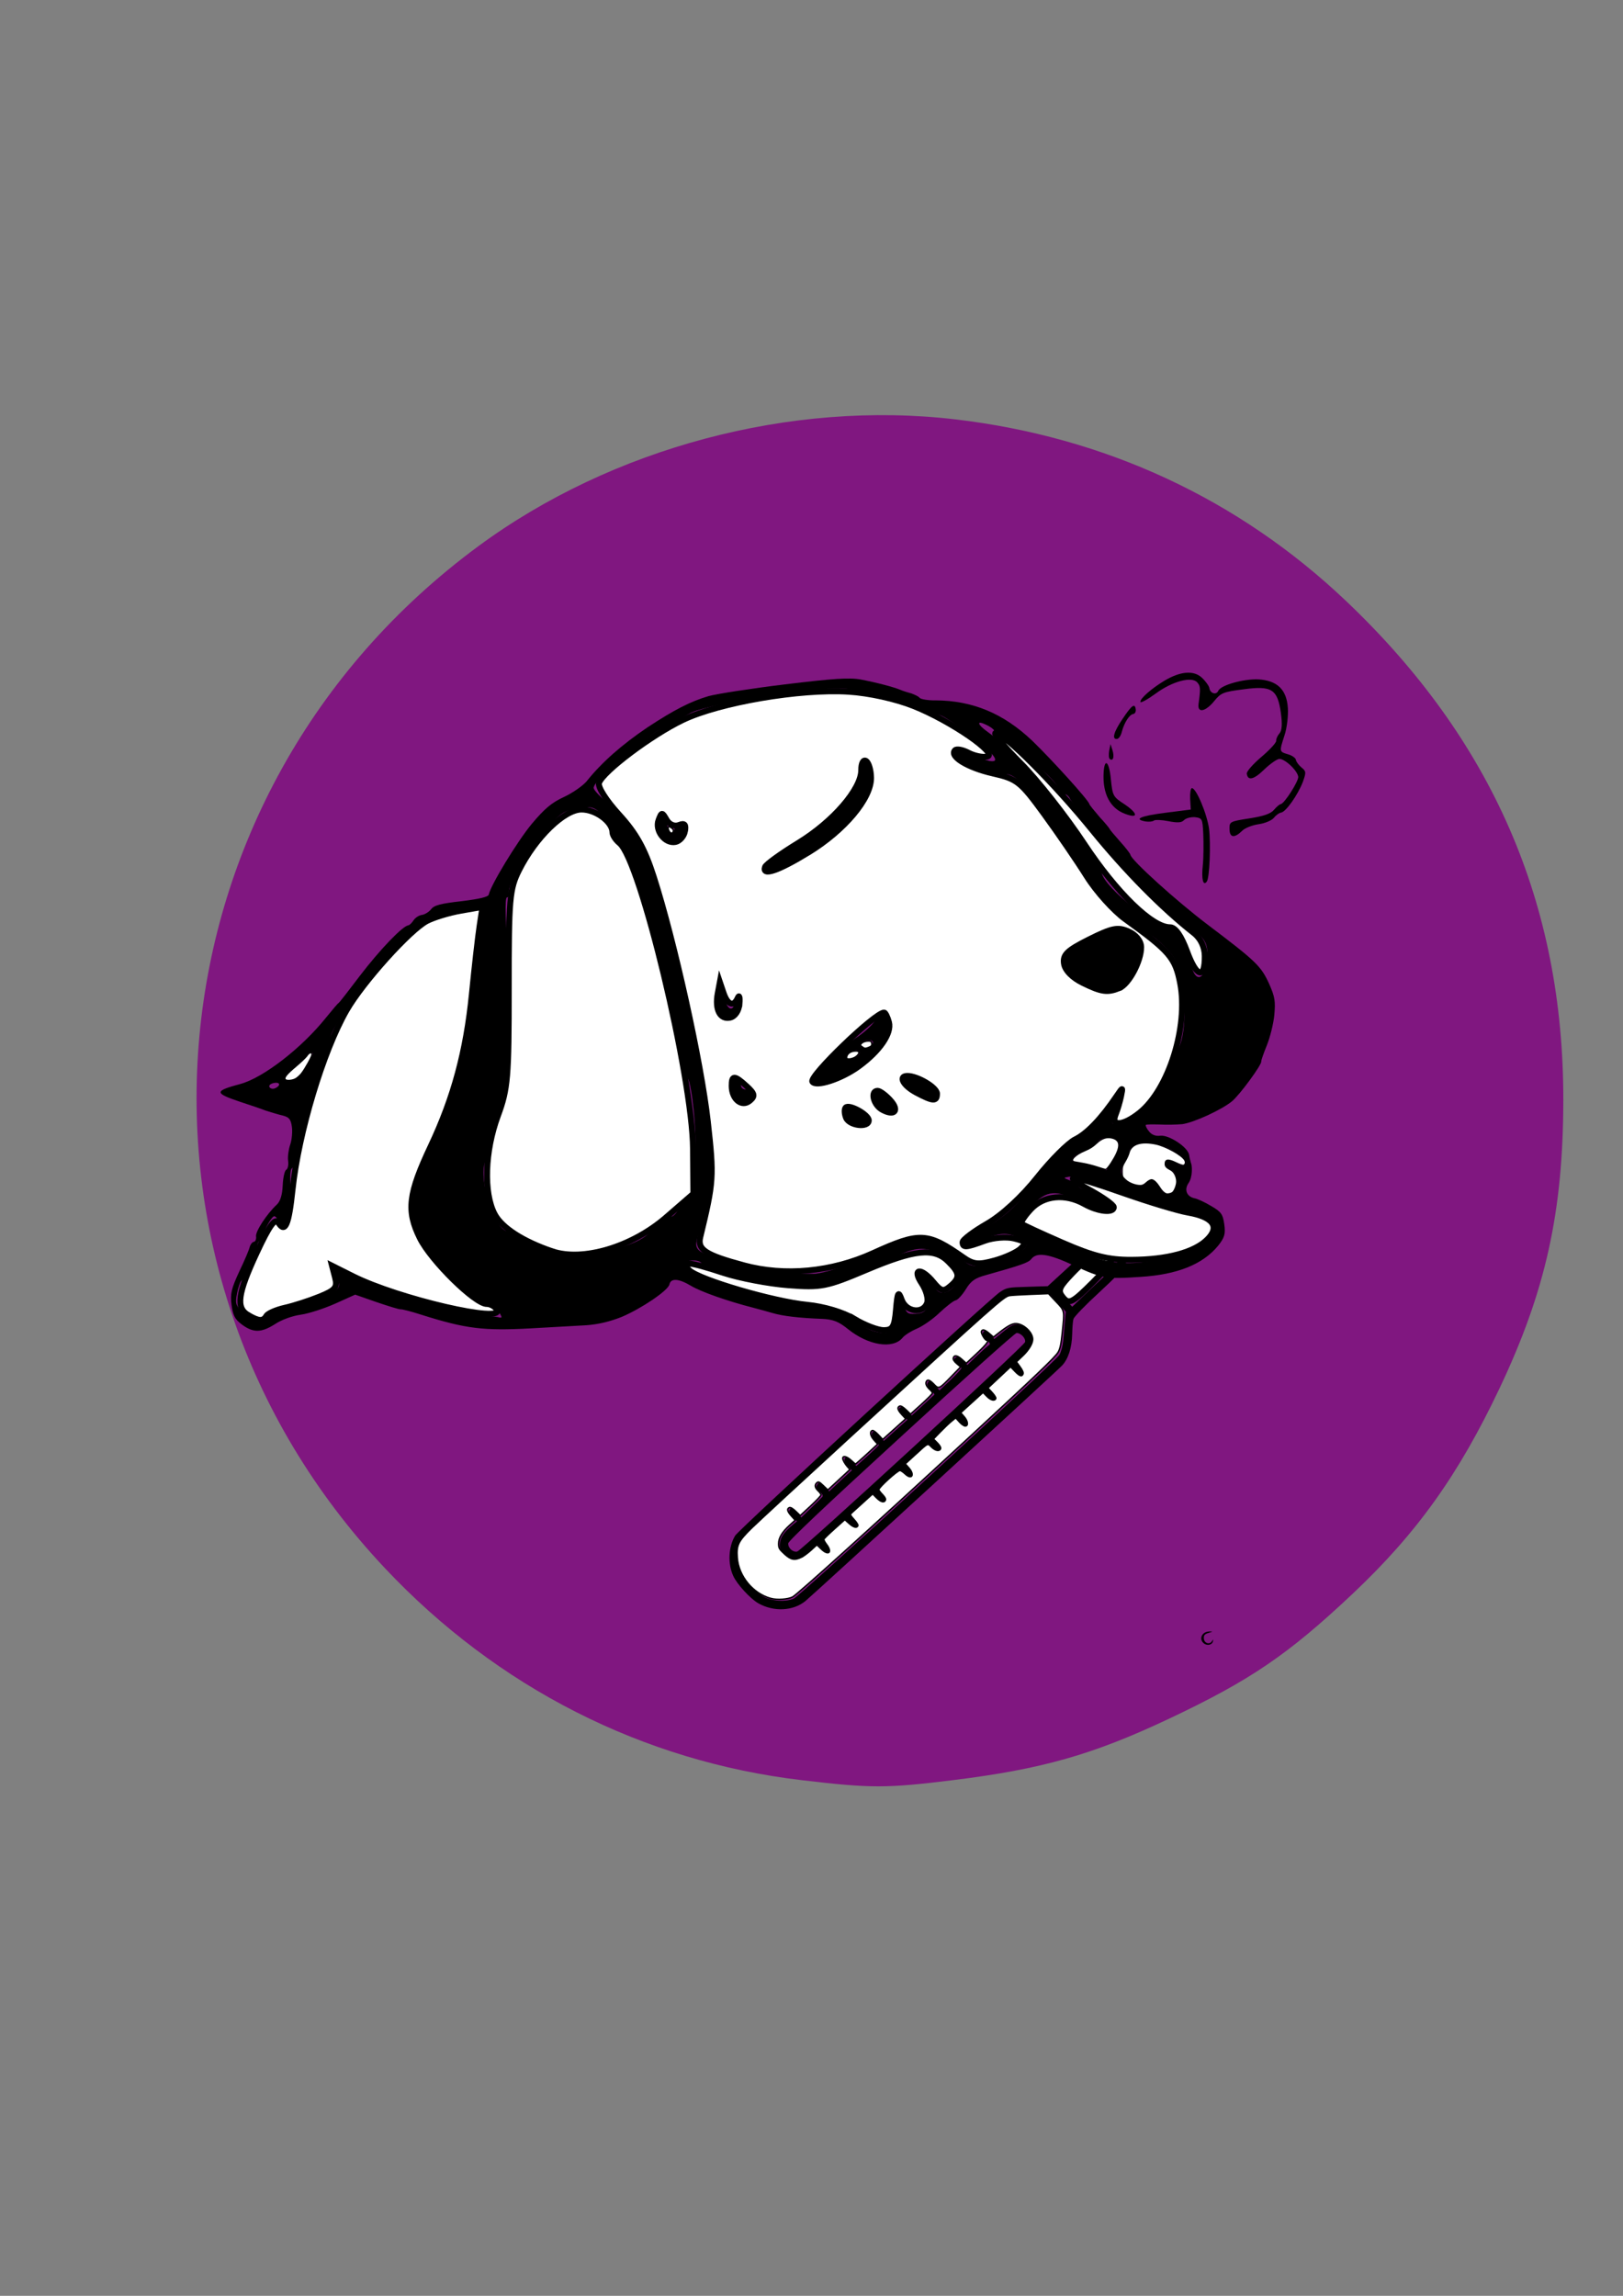 <?xml version="1.0" encoding="UTF-8" standalone="no"?>
<!-- Created with Inkscape (http://www.inkscape.org/) -->

<svg
   xmlns:dc="http://purl.org/dc/elements/1.1/"
   xmlns:cc="http://creativecommons.org/ns#"
   xmlns:rdf="http://www.w3.org/1999/02/22-rdf-syntax-ns#"
   xmlns:svg="http://www.w3.org/2000/svg"
   xmlns="http://www.w3.org/2000/svg"
   xmlns:sodipodi="http://sodipodi.sourceforge.net/DTD/sodipodi-0.dtd"
   xmlns:inkscape="http://www.inkscape.org/namespaces/inkscape"
   width="210mm"
   height="297mm"
   viewBox="0 0 210 297"
   version="1.1"
   id="svg5632"
   sodipodi:docname="icone médecine violet.svg"
   inkscape:version="0.92.5 (2060ec1f9f, 2020-04-08)">
  <rect x="0" y="0" width="210" height="297" fill="#808080" stroke="none"/>
  <defs
     id="defs5626" />
  <sodipodi:namedview
     id="base"
     pagecolor="#ffffff"
     bordercolor="#666666"
     borderopacity="1.0"
     inkscape:pageopacity="0.0"
     inkscape:pageshadow="2"
     inkscape:zoom="0.17804825"
     inkscape:cx="617.67945"
     inkscape:cy="1723.8503"
     inkscape:document-units="mm"
     inkscape:current-layer="layer1"
     showgrid="false"
     inkscape:window-width="1920"
     inkscape:window-height="1009"
     inkscape:window-x="-8"
     inkscape:window-y="-8"
     inkscape:window-maximized="1"
     showguides="false"
     inkscape:lockguides="true" />
  <g
     inkscape:label="Calque 1"
     inkscape:groupmode="layer"
     id="layer1">
    <g
       id="g1721-6"
       transform="matrix(2.048,0,0,2.048,-149.441,4.196)"
       style="opacity:1;fill:#800080;fill-opacity:0.82;stroke:none;stroke-width:1;stroke-miterlimit:4;stroke-dasharray:none;stroke-opacity:1">
      <path
         transform="scale(0.265)"
         inkscape:connector-curvature="0"
         id="path1718-5"
         d="M 466.502,416.603 C 428.536,412.112 393.922,394.518 367.161,366.107 299.283,294.047 309.571,181.301 389.393,122.467 421.247,98.989 463.929,87.635 503.071,92.227 c 35.747,4.194 67.517,18.939 93.112,43.215 34.931,33.131 51.962,72.242 51.882,119.146 -0.045,26.604 -4.21,45.4 -15.203,68.606 -9.758,20.599 -19.71,34.527 -34.931,48.886 -15.471,14.595 -24.528,20.754 -44.053,29.961 -17.96,8.468 -30.13,11.927 -51.124,14.529 -16.036,1.988 -19.692,1.991 -36.252,0.032 z"
         style="opacity:1;fill:#800080;fill-opacity:0.82;fill-rule:nonzero;stroke:none;stroke-width:3.78;stroke-miterlimit:4;stroke-dasharray:none;stroke-opacity:1" />
    </g>
    <path
       style="opacity:1;fill:#ffffff;fill-opacity:0.991;fill-rule:nonzero;stroke:#000000;stroke-width:6.681;stroke-miterlimit:4;stroke-dasharray:none;stroke-opacity:0.064"
       d=""
       id="path13507"
       inkscape:connector-curvature="0"
       transform="scale(0.265)" />
    <path
       style="opacity:1;fill:#ffffff;fill-opacity:0.991;fill-rule:nonzero;stroke:#000000;stroke-width:6.202;stroke-miterlimit:4;stroke-dasharray:none;stroke-opacity:0.064"
       d=""
       id="path13551"
       inkscape:connector-curvature="0"
       transform="scale(0.265)" />
    <g
       id="g5435"
       transform="matrix(0.036,-0.005,-0.005,-0.036,-431.225,69.347)"
       style="fill:#000000;stroke:none">
      <g
         id="g5564"
         transform="translate(-462.923,-5115.775)">
        <g
           style="fill:#000000;stroke:none"
           transform="matrix(0.035,0.604,-0.604,0.035,13910.858,-13017.228)"
           id="g5489">
          <g
             transform="translate(19933.193,-2270.224)"
             id="g5505">
            <path
               id="path5481"
               d="m 690,2836 c -50,-17 -143,-90 -173,-134 -59,-87 -62,-202 -9,-278 44,-62 1230,-1584 1260,-1616 36,-40 101,-66 179,-74 37,-4 78,-10 89,-15 12,-4 77,-78 144,-164 74,-95 132,-160 148,-166 79,-30 178,54 158,135 -3,13 -60,93 -126,177 l -120,154 6,120 c 6,113 5,122 -18,163 -34,63 -1268,1641 -1303,1667 -61,45 -161,58 -235,31 z m 180,-52 c 37,-18 52,-37 346,-414 147,-190 427,-549 621,-798 194,-249 356,-464 359,-478 4,-13 3,-76 -1,-138 l -7,-113 -53,-41 -53,-41 -58,10 c -33,5 -83,14 -112,19 -29,5 -65,18 -81,29 -37,27 -1289,1633 -1303,1672 -18,51 -5,134 28,181 77,109 220,160 314,112 z M 2333,660 c 59,-76 107,-148 107,-160 0,-29 -44,-70 -74,-70 -20,0 -41,20 -102,98 -43,53 -95,119 -117,145 l -39,48 21,16 c 12,8 34,26 49,39 15,13 32,23 37,23 6,0 58,-62 118,-139 z"
               inkscape:connector-curvature="0" />
            <path
               id="path5483"
               d="m 784,2516 c -32,-32 -36,-41 -31,-72 3,-20 22,-55 42,-79 l 35,-44 -30,-21 c -33,-24 -38,-38 -14,-47 8,-3 26,4 40,18 16,15 28,20 32,13 4,-6 29,-39 56,-74 l 50,-63 -27,-21 c -15,-12 -27,-27 -27,-33 0,-23 19,-23 47,1 l 30,25 56,-74 57,-74 -30,-21 c -18,-13 -27,-26 -23,-35 7,-21 27,-19 48,5 10,11 21,20 25,20 8,0 99,-115 106,-134 3,-7 -6,-21 -20,-30 -29,-19 -35,-46 -9,-46 9,0 27,9 39,21 l 22,20 56,-73 57,-73 -27,-21 c -17,-14 -25,-28 -21,-38 8,-21 20,-20 42,4 10,11 21,20 25,20 4,0 33,-31 63,-70 l 56,-69 -29,-21 c -33,-24 -38,-38 -14,-47 8,-3 25,4 39,17 14,13 26,22 28,19 2,-2 27,-35 56,-73 l 54,-69 -27,-19 c -26,-20 -34,-42 -17,-52 5,-4 22,5 38,18 l 29,24 56,-72 57,-73 -30,-22 c -16,-12 -29,-26 -29,-32 0,-20 32,-21 54,0 12,11 25,21 27,21 3,0 20,-20 37,-44 53,-74 122,-82 171,-20 11,15 21,38 21,53 0,25 -9,41 -55,106 l -19,28 28,22 c 16,13 25,28 22,34 -11,17 -27,13 -54,-11 -21,-21 -24,-21 -33,-6 -5,9 -30,42 -56,74 l -47,57 29,23 c 18,14 26,28 22,38 -8,21 -20,20 -42,-4 -10,-11 -21,-20 -25,-20 -4,0 -33,31 -64,69 l -56,70 30,21 c 33,24 38,38 14,47 -8,3 -25,-4 -39,-17 -14,-13 -26,-22 -28,-19 -2,2 -27,35 -57,73 l -54,69 27,21 c 15,12 27,27 27,33 0,23 -19,23 -47,-1 l -30,-25 -56,74 -57,74 30,21 c 16,12 30,26 30,31 0,21 -32,21 -54,0 -12,-11 -24,-21 -27,-21 -3,0 -29,32 -59,71 l -54,71 27,20 c 15,11 27,26 27,34 0,20 -30,17 -55,-6 l -22,-20 -56,72 -57,71 31,26 c 29,24 30,28 15,40 -14,12 -20,11 -41,-9 -16,-15 -29,-20 -34,-14 -5,5 -32,37 -60,71 l -51,62 30,21 c 33,24 38,38 14,47 -8,3 -25,-4 -40,-18 l -24,-23 -17,24 c -40,57 -69,81 -105,87 -33,5 -41,2 -74,-31 z m 643,-730 c 304,-389 553,-716 553,-726 0,-24 -35,-53 -57,-46 -22,7 -1117,1408 -1121,1435 -4,25 25,53 52,49 14,-2 191,-221 573,-712 z"
               inkscape:connector-curvature="0" />
            <path
               id="path5487"
               d="M 70,105 C 55,87 60,58 80,53 c 12,-4 12,-3 2,5 -23,15 -10,47 18,47 19,0 26,-6 31,-30 6,-28 7,-28 8,-4 2,44 -42,66 -69,34 z"
               inkscape:connector-curvature="0" />
          </g>
        </g>
        <path
           transform="matrix(7.134,-0.936,-0.936,-7.134,11872.009,344.774)"
           inkscape:connector-curvature="0"
           id="path5530"
           d="m 513.721,-57.968 c -2.681,-3.23 -2.276,-4.779 2.625,-10.031 10.605,-11.365 18.22,-15.752 21.171,-12.198 1.996,2.405 -0.144,5.876 -9.003,14.602 -10.29,10.136 -11.985,11.009 -14.792,7.627 z"
           style="opacity:1;fill:#ffffff;fill-opacity:1;fill-rule:nonzero;stroke:#000000;stroke-width:2.926;stroke-miterlimit:4;stroke-dasharray:none;stroke-opacity:1" />
      </g>
      <g
         id="g5522"
         transform="translate(-779.063,-5318.322)">
        <path
           inkscape:connector-curvature="0"
           d="m 16420.81,921.812 c 0,28 -62,82 -93,82 -16,0 -30,8 -37,21 -7,11 -10,22 -8,24 2,2 23,-1 48,-5 25,-5 61,-9 81,-10 42,0 145,31 186,56 30,18 123,114 123,126 0,4 13,29 28,55 15,26 34,73 41,103 11,48 11,63 -3,112 -20,67 -35,86 -187,238 -100,100 -239,266 -239,285 0,4 -13,27 -30,52 -16,24 -30,46 -30,48 0,2 -13,24 -30,48 -16,25 -30,48 -30,51 0,13 -112,177 -171,252 -88,110 -190,170 -321,189 -26,3 -50,11 -54,16 -3,6 -16,14 -27,20 -12,5 -29,13 -37,18 -22,13 -79,37 -135,56 -39,13 -96,17 -270,20 -121,2 -245,0 -275,-4 -66,-10 -127,-31 -230,-80 -98,-48 -179,-101 -242,-161 -16,-14 -55,-34 -88,-44 -46,-14 -74,-32 -126,-79 -60,-55 -175,-196 -186,-228 -3,-8 -34,-11 -100,-10 -75,2 -99,-1 -111,-14 -9,-8 -24,-15 -35,-15 -11,0 -25,-7 -32,-15 -7,-8 -16,-15 -21,-15 -21,0 -112,-72 -193,-152 -48,-48 -89,-88 -91,-88 -2,0 -24,-20 -50,-44 -101,-96 -251,-182 -335,-193 -96,-12 -98,-19 -12,-62 31,-15 71,-35 87,-44 17,-8 42,-20 58,-26 22,-9 27,-17 27,-45 0,-18 -7,-47 -15,-62 -8,-16 -15,-41 -15,-56 0,-14 -5,-28 -11,-30 -6,-2 -15,-26 -20,-53 -6,-33 -16,-55 -30,-65 -40,-28 -89,-84 -89,-102 0,-10 -5,-18 -10,-18 -6,0 -13,-7 -17,-15 -3,-9 -25,-46 -49,-82 -36,-56 -44,-75 -44,-115 0,-37 5,-52 25,-72 37,-37 65,-41 118,-17 27,13 67,21 97,21 28,0 84,10 126,22 l 75,22 72,-37 c 40,-20 76,-37 81,-37 5,0 37,-13 70,-29 151,-72 213,-88 381,-102 72,-6 159,-13 195,-16 43,-3 85,1 130,12 74,20 176,70 184,91 8,22 35,17 75,-15 32,-26 121,-72 209,-108 17,-7 47,-20 65,-28 35,-16 93,-31 172,-45 39,-7 58,-18 87,-49 63,-67 147,-93 187,-58 9,9 34,20 56,26 22,6 62,26 89,46 27,19 55,35 62,35 7,0 25,15 41,34 22,27 38,35 78,40 125,17 156,23 167,34 23,23 64,11 147,-43 94,-60 105,-64 229,-73 131,-10 226,13 290,72 26,25 32,37 32,72 0,37 -5,46 -37,71 -21,17 -46,33 -56,36 -26,10 -32,35 -13,56 18,19 22,60 18.437,70.674 -0.928,9.907 -2.437,16.457 -2.437,28.326 z m -51,-20 c -7,6 -19,12 -26,12 -17,0 -17,-26 1,-33 34,-13 22,-87 -14,-87 -14,0 -24,10 -31,30 -11,31 -27,38 -46,19 -8,-8 -20,-8 -43,2 -40,18 -49,53 -21,83 11,12 21,28 21,34 0,7 11,17 24,22 34,13 102,-10 142,-48 14.492,-13.749 34.211,-30.493 26.566,-43.161 -7.645,-12.667 -27.566,2.161 -33.566,9.161 z m -1009,1841 c 36,-1 80,-8 99,-15 18,-8 42,-14 52,-14 20,0 144,-58 194,-90 17,-11 40,-24 53,-30 12,-5 56,-44 97,-86 76,-78 94,-112 54,-99 -33,11 -89,46 -89,56 0,5 -7,9 -15,9 -24,0 -17,-37 12,-60 37,-29 110,-60 142,-60 31,0 72,-56 134,-180 21,-41 42,-82 46,-90 5,-8 24,-51 42,-95 18,-44 38,-87 46,-96 7,-8 13,-20 13,-25 0,-12 126,-144 137,-144 17,0 72,-65 87,-102 31,-74 14,-259 -30,-320 -5,-7 -18,-31 -29,-53 -46,-96 -142,-185 -200,-185 -17,0 -34,3 -38,6 -6,7 10,39 31,62 13,15 17,52 4,52 -4,0 -19,-20 -32,-46 -24,-43 -100,-104 -130,-104 -31,0 -102,-44 -132,-82 -82,-103 -186,-177 -270,-192 -37,-7 -68,-39 -49,-50 5,-3 28,1 52,10 62,22 102,20 138,-7 30,-22 31,-24 14,-41 -10,-9 -47,-22 -83,-27 -109,-18 -115,-16 -150,34 -48,70 -143,103 -217,74 -92,-36 -259,-72 -306,-66 -135,18 -185,32 -303,88 -112,53 -112,54 -70,132 58,106 68,165 73,408 3,135 0,244 -7,290 -6,41 -18,155 -25,254 -7,99 -23,223 -34,275 -11,52 -21,104 -21,115 0,34 -66,155 -109,200 -22,24 -41,50 -41,58 0,8 19,27 43,43 23,16 44,32 45,37 2,4 8,7 13,7 5,0 28,12 52,27 57,37 109,63 123,63 7,0 25,6 41,14 15,8 44,20 63,27 39,14 263,28 355,22 33,-2 89,-4 125,-4 z m 580,-229 c 0,-5 8,-11 18,-15 11,-3 34,-26 52,-51 18,-25 51,-65 72,-88 22,-22 46,-56 54,-73 8,-18 18,-33 23,-33 5,0 12,-8 15,-17 3,-10 22,-45 41,-78 19,-33 38,-68 41,-77 4,-10 10,-18 14,-18 5,0 19,-21 32,-47 13,-27 29,-52 35,-56 7,-4 13,-13 13,-20 0,-7 15,-29 33,-49 73,-83 87,-100 87,-107 0,-5 23,-27 51,-51 63,-53 73,-76 56,-137 -19,-74 -57,-69 -57,9 0,20 -7,43 -15,52 -10,10 -13,24 -9,41 5,22 3,25 -20,25 -51,0 -225,182 -226,236 0,12 -7,27 -15,34 -8,7 -15,20 -15,30 0,10 -7,23 -15,30 -8,7 -15,19 -15,27 0,13 -10,35 -41,93 -4,8 -18,35 -30,59 -42,84 -142,222 -201,278 -35,33 -36,49 -3,27 14,-9 25,-20 25,-24 z m -1420,-107 c 23,-29 30,-46 28,-69 -3,-23 0,-30 9,-27 7,3 17,-6 21,-19 22,-57 32,-97 32,-132 0,-20 6,-52 14,-70 7,-18 17,-80 20,-137 4,-57 11,-117 16,-134 5,-16 12,-104 15,-194 4,-90 10,-174 15,-186 11,-29 5,-194 -9,-255 -6,-25 -10,-65 -11,-90 -1,-44 -25,-90 -48,-90 -6,0 -20,-12 -31,-26 -11,-14 -25,-23 -30,-19 -13,7 -50,-11 -71,-36 -27,-33 -100,-52 -206,-56 -108,-4 -116,-2 -218,55 -26,15 -53,35 -60,43 -6,8 -18,18 -27,21 -46,17 -77,194 -45,256 9,17 16,40 16,52 0,11 20,59 45,106 25,46 45,94 45,107 0,12 11,46 25,75 19,42 25,70 25,126 0,40 4,76 9,82 5,5 12,59 15,119 9,169 18,255 27,255 5,0 9,7 9,16 0,30 67,118 140,184 83,75 89,78 152,79 42,1 50,-3 78,-36 z m -473,-290 c -3,-16 -15,-55 -27,-88 -11,-33 -32,-114 -45,-180 -24,-118 -35,-158 -62,-222 -7,-18 -19,-48 -26,-65 -34,-83 -95,-194 -127,-232 -19,-23 -40,-50 -47,-61 -46,-77 -77,-179 -62,-207 5,-9 9,-27 9,-39 0,-12 14,-44 30,-71 17,-26 30,-51 30,-54 0,-26 141,-164 168,-164 5,0 14,-12 21,-26 10,-24 10,-26 -6,-19 -10,3 -36,10 -58,15 -51,11 -116,34 -185,66 -30,14 -68,32 -85,39 -96,42 -125,58 -169,95 -26,22 -51,40 -55,40 -18,0 -20,-15 -5,-31 26,-29 14,-53 -31,-60 -22,-4 -53,-12 -68,-18 -16,-6 -54,-11 -86,-11 -41,0 -62,-5 -71,-16 -21,-24 -62,-13 -86,23 -20,29 -20,36 -9,69 7,20 16,39 22,43 16,10 73,101 73,115 0,8 7,16 15,20 8,3 15,11 15,18 1,14 34,58 44,58 4,0 11,-11 16,-25 5,-14 13,-25 18,-25 10,0 31,89 39,163 3,26 8,47 13,47 4,0 18,33 30,73 22,69 80,194 141,304 16,29 29,57 29,64 0,16 54,83 140,172 83,87 144,136 229,184 50,28 65,31 145,32 l 88,1 z m -667,-409 c 0,-3 -14,-24 -31,-45 -20,-26 -39,-39 -54,-39 -42,0 -36,18 15,47 27,15 50,31 50,36 0,4 5,7 10,7 6,0 10,-3 10,-6 z m -135,-94 c -3,-5 -13,-10 -21,-10 -8,0 -14,5 -14,10 0,6 9,10 21,10 11,0 17,-4 14,-10 z m 2933,-616 c 2,-11 -10,-35 -27,-55 l -30,-34 -33,17 c -18,9 -46,19 -61,23 -23,5 -26,9 -18,19 7,8 27,17 45,20 19,4 40,13 47,22 19,23 73,15 77,-12 z m -128,-111 c 25,-9 71,-34 104,-55 32,-21 60,-38 63,-38 3,0 34,-13 70,-30 35,-16 69,-30 74,-30 23,0 99,-42 109,-59 14,-26 14,-26 -15,-56 -31,-35 -78,-47 -192,-52 -126,-6 -193,13 -299,82 -45,30 -86,55 -89,55 -15,0 -85,52 -85,63 0,6 21,29 46,50 66,52 96,50 188,-13 47,-33 79,-48 90,-44 9,3 16,10 16,14 0,12 -84,80 -98,80 -6,0 -15,6 -19,13 -4,8 -17,19 -28,25 -20,11 -20,11 0,12 10,0 40,-7 65,-17 z m -1403,-107 c 4,-8 37,-28 73,-44 175,-78 363,-112 428,-78 17,9 41,16 54,16 13,0 59,11 103,25 92,29 119,31 167,10 37,-15 61,-44 71,-86 13,-51 -69,-94 -83,-44 -8,30 -33,65 -47,65 -17,0 -16,-25 1,-39 23,-20 29,-61 11,-88 -13,-19 -23,-23 -48,-21 -29,3 -32,7 -37,42 -3,22 -11,41 -18,44 -10,3 -13,-10 -11,-51 1,-34 -3,-62 -11,-71 -27,-34 -94,-11 -145,49 -30,36 -55,46 -190,75 -61,13 -229,86 -338,147 -27,15 -48,43 -41,54 8,14 52,10 61,-5 z"
           id="path5405"
           sodipodi:nodetypes="sscscccssccsscscscccccccccccccccssscscccccscssccssccsscscccscscccccccccscsccscccsccccscscscsccsccccccsccccsscsccscsscccsccscsccccccccccccccssscsccscsccccscsccscscsccscsccsccscsssscsccsccccscccccccsscccccccscscsccsscccccccccccscssccccccscccsccccsccssscsccscccccscscssscsssccccccccccccscsccccsscccsscccccccsccccscccccccccccc" />
        <path
           inkscape:connector-curvature="0"
           d="m 15455.81,2464.812 c -3,-6 -3,-15 0,-21 20,-33 -89,-153 -180,-197 -27,-13 -57,-27 -65,-32 -45,-24 -61,-30 -98,-40 -35,-10 -61,-35 -48,-49 16,-15 139,32 268,105 84,46 163,154 156,212 -3,26 -22,39 -33,22 z"
           id="path5407" />
        <path
           inkscape:connector-curvature="0"
           d="m 14714.81,2348.812 c -5,-27 -2,-41 11,-55 32,-35 75,-19 75,27 0,29 -26,31 -35,3 -10,-30 -27,-13 -23,23 4,44 -19,46 -28,2 z"
           id="path5409" />
        <path
           inkscape:connector-curvature="0"
           d="m 14835.81,1741.812 c -6,-18 -8,-38 -6,-71 1,-19 9,-31 27,-39 23,-11 29,-10 45,11 21,25 25,61 8,61 -6,0 -13,-9 -16,-20 -10,-37 -33,-23 -33,19 0,39 -16,65 -25,39 z"
           id="path5411" />
        <path
           inkscape:connector-curvature="0"
           d="m 16210.81,1738.812 c -14,-8 -36,-14 -50,-15 -25,0 -68,-23 -82,-44 -37,-53 71,-141 163,-134 35,3 46,9 71,44 16,23 32,59 35,81 5,35 2,43 -22,61 -32,25 -79,28 -115,7 z"
           id="path5413" />
        <path
           inkscape:connector-curvature="0"
           d="m 15377.81,1547.812 c -12,-14 -46,-37 -74,-50 -29,-14 -55,-29 -58,-33 -2,-5 -18,-11 -35,-14 -19,-4 -34,-15 -39,-30 -5,-14 -17,-27 -25,-30 -9,-4 -16,-14 -16,-23 0,-13 8,-15 53,-9 28,4 63,13 77,20 14,7 42,21 63,31 56,28 109,84 103,109 -3,11 -6,28 -6,38 0,24 -17,21 -43,-9 z m -17,-73 c 0,-6 -5,-13 -10,-16 -15,-9 -43,3 -35,15 8,13 45,13 45,1 z m -52,-33 c -5,-15 -48,-24 -48,-10 0,14 12,22 33,22 10,0 17,-5 15,-12 z"
           id="path5415" />
        <path
           inkscape:connector-curvature="0"
           d="m 14849.81,1399.812 c -9,-18 -7,-30 5,-55 18,-35 23,-36 49,-17 24,19 21,33 -8,40 -21,5 -24,11 -19,31 8,32 -13,33 -27,1 z"
           id="path5417" />
        <path
           inkscape:connector-curvature="0"
           d="m 15444.81,1332.812 c -7,-12 -7,-11 54,-58 24,-19 49,-31 58,-27 23,9 2,40 -50,70 -51,30 -52,30 -62,15 z"
           id="path5419" />
        <path
           inkscape:connector-curvature="0"
           d="m 15330.81,1275.812 c 0,-21 56,-66 70,-57 16,10 11,30 -13,53 -28,27 -57,29 -57,4 z"
           id="path5421" />
        <path
           inkscape:connector-curvature="0"
           d="m 15220.81,1242.812 c 0,-26 37,-58 68,-59 32,0 27,25 -11,54 -41,31 -57,33 -57,5 z"
           id="path5423" />
        <path
           inkscape:connector-curvature="0"
           d="m 16565.81,2605.812 c -49,-21 -95,-51 -95,-63 0,-5 26,5 58,22 64,35 136,44 152,19 10,-14 9,-24 -6,-77 -9,-33 22,-30 58,4 26,24 35,27 107,26 102,0 121,-16 121,-102 0,-40 -5,-63 -15,-71 -8,-7 -15,-18 -15,-24 0,-7 -27,-29 -60,-50 -33,-21 -60,-44 -60,-52 0,-26 21,-25 62,5 23,17 50,31 59,31 19,0 59,-49 59,-72 0,-15 -62,-88 -75,-88 -5,0 -17,-8 -27,-17 -13,-12 -39,-17 -91,-18 -70,-1 -72,-2 -75,-28 -4,-31 13,-35 44,-12 10,8 38,15 61,15 23,0 48,7 57,15 8,8 21,15 28,15 17,0 67,53 92,98 16,31 17,35 2,51 -9,10 -16,23 -16,30 0,6 -11,17 -25,23 -30,14 -30,13 -3,69 12,24 23,67 25,94 5,66 -24,103 -91,116 -52,9 -134,-2 -146,-21 -9,-15 -30,-5 -30,14 0,7 -9,25 -21,40 -25,31 -72,34 -134,8 z"
           id="path5425" />
        <path
           inkscape:connector-curvature="0"
           d="m 16398.81,2490.812 c -37,-41 -48,-67 -28,-67 6,0 15,10 20,23 13,31 35,57 49,57 6,0 11,7 11,15 0,24 -12,17 -52,-28 z"
           id="path5427" />
        <path
           inkscape:connector-curvature="0"
           d="m 16336.81,2385.812 c -4,-13 -5,-26 -2,-29 10,-11 18,4 14,29 l -4,23 z"
           id="path5429" />
        <path
           inkscape:connector-curvature="0"
           d="m 16306.81,2312.812 c -15,-75 5,-131 57,-158 43,-23 44,-4 2,34 -38,33 -39,36 -37,95 3,63 -11,82 -22,29 z"
           id="path5431" />
        <path
           inkscape:connector-curvature="0"
           d="m 16598.81,2176.812 -3,-38 -92,1 c -89,1 -116,-7 -73,-21 11,-3 24,-4 29,-1 5,3 28,-1 51,-9 32,-11 46,-12 56,-4 8,6 25,8 40,5 25,-7 26,-9 21,-64 -3,-31 -10,-81 -17,-110 -12,-48 -9,-74 6,-59 12,11 33,132 34,185 0,55 -26,152 -41,152 -4,0 -9,-17 -11,-37 z"
           id="path5433" />
      </g>
      <path
         style="opacity:1;fill:#ffffff;fill-opacity:1;fill-rule:nonzero;stroke:#000000;stroke-width:21.052;stroke-miterlimit:4;stroke-dasharray:none;stroke-opacity:1"
         d="m 15153.16,-4644.304 c -71.473,43.73 -132.795,83.158 -136.269,87.619 -3.474,4.46 14.428,25.099 39.783,45.863 52.606,43.082 129.154,40.012 191.948,-7.698 44.385,-33.722 99.097,-47.188 101.993,-25.102 1.036,7.893 -32.299,39.71 -74.077,70.706 -102.344,75.931 -67.468,67.841 117.175,-27.18 84.707,-43.592 181.671,-88.104 215.475,-98.916 86.147,-27.554 106.488,-64.935 56.308,-103.478 -51.749,-39.748 -152.11,-52.451 -278.932,-35.307 -80.648,10.902 -132.096,31.511 -233.404,93.493 z"
         id="path5528"
         inkscape:connector-curvature="0" />
      <path
         style="opacity:1;fill:#ffffff;fill-opacity:1;fill-rule:nonzero;stroke:#000000;stroke-width:21.052;stroke-miterlimit:4;stroke-dasharray:none;stroke-opacity:1"
         d="m 14017.34,-4567.437 c -129.741,55.167 -156.324,78.133 -139.599,120.603 74.939,190.291 77.933,204.817 83.272,404.055 5.641,210.46 -29.771,654.386 -70.969,889.682 -18.254,104.258 -40.438,161.348 -91.686,235.953 -38.906,56.638 -62.251,108.292 -54.994,121.678 21.193,39.087 208.431,142.792 325.41,180.233 137.661,44.061 429.926,53.147 599.14,18.626 71.72,-14.631 161.607,-47.981 222.488,-82.546 123.16,-69.924 277.79,-211.432 233.911,-214.06 -16.173,-0.969 -44.838,9.298 -63.7,22.815 -18.862,13.517 -39.605,20.497 -46.097,15.512 -24.204,-18.591 35.232,-67.657 121.422,-100.235 83.361,-31.509 93.681,-42.29 161.535,-168.75 39.866,-74.3 93.788,-182.562 119.826,-240.584 26.038,-58.021 77.909,-134.655 115.269,-170.297 140.056,-133.615 157.026,-160.124 161.687,-252.577 7.882,-156.322 -92.669,-368.258 -206.921,-436.14 -63.45,-37.698 -108.186,-35.044 -85.177,5.054 9.013,15.707 21.751,43.648 28.307,62.091 11.512,32.385 11.011,32.52 -14.633,3.955 -64.774,-72.152 -123.102,-118.434 -167.879,-133.207 -26.583,-8.771 -95.529,-60.97 -153.211,-115.999 -63.052,-60.151 -142.296,-115.164 -198.705,-137.947 -51.605,-20.842 -94.748,-44.908 -95.872,-53.48 -2.665,-20.316 9.567,-21.258 78.662,-6.056 31.503,6.931 78.352,4.275 104.108,-5.903 39.897,-15.765 42.786,-21.491 19.511,-38.678 -15.025,-11.095 -59.145,-24.412 -98.043,-29.591 -59.044,-7.862 -76.98,-3.591 -108.602,25.862 -114.637,106.775 -141.272,111.787 -316.641,59.581 -155.347,-46.246 -322.527,-38.879 -461.819,20.35 z m 511.763,449.754 c 2.66,20.283 -60.557,67.793 -75.22,56.531 -5.773,-4.434 -7.471,-20.644 -3.773,-36.022 7.266,-30.215 75.4,-47.904 78.993,-20.509 z m 85.433,61.344 c -13.955,20.175 -31.932,37.541 -39.95,38.593 -26.495,3.475 -21.657,-47.74 6.492,-68.726 41.286,-30.78 62.424,-11.743 33.458,30.133 z m -499.209,118.966 c -37.636,45.568 -47.733,47.068 -52.877,7.856 -6.179,-47.114 25.368,-80.622 57.087,-60.634 21.388,13.478 20.655,22.672 -4.21,52.777 z m 667.448,-119.269 c 2.855,21.763 -60.082,72.114 -96.034,76.829 -33.054,4.335 -19.659,-32.086 23.244,-63.202 55.303,-40.11 68.981,-42.67 72.79,-13.627 z m -264.097,133.377 c 82.371,43.762 134.851,101.089 129.732,141.712 -2.459,19.51 -8.069,35.945 -12.468,36.522 -32.571,4.272 -296.292,-187.481 -286.808,-208.54 9.746,-21.641 103.215,-4.933 169.544,30.306 z m -388.456,279.838 c 5.221,23.345 3.896,33.308 -2.945,22.142 -19.052,-31.097 -39.207,-21.051 -47.778,23.814 l -7.736,40.497 -13.055,-39.046 c -18.413,-55.069 -5.317,-93.756 31.023,-91.648 18.204,1.056 34.915,19.315 40.491,44.242 z m 1346.838,-130.835 c 35.527,8.543 90.847,84.601 97.296,133.771 2.827,21.558 -11.721,45.968 -36.683,61.546 -35.247,21.997 -56.358,20.758 -142.649,-8.371 -83.002,-28.019 -101.204,-41.255 -100.858,-73.343 0.26,-24.127 22.076,-53.77 56.843,-77.235 61.281,-41.36 81.287,-47.133 126.051,-36.368 z m -1029.564,630.642 c 137.684,59.953 247.805,159.29 257.363,232.161 3.563,27.166 -0.655,55.209 -9.374,62.318 -8.942,7.29 -18.3,-5.737 -21.467,-29.88 -8.721,-66.494 -124.675,-168.179 -257.767,-226.048 -66.526,-28.926 -124.526,-59.732 -128.887,-68.458 -16.005,-32.021 43.388,-20.928 160.132,29.906 z m -424.939,135.449 c 7.671,23.096 2.787,29.826 -18.012,24.824 -16.886,-4.06 -33.715,6.057 -41.219,24.78 -11.889,29.667 -13.662,29.84 -28.385,2.771 -19.222,-35.341 10.972,-88.023 49.139,-85.737 15.374,0.921 32.689,15.934 38.477,33.361 z"
         id="path5542"
         inkscape:connector-curvature="0" />
      <path
         style="opacity:1;fill:#ffffff;fill-opacity:1;fill-rule:nonzero;stroke:#000000;stroke-width:21.052;stroke-miterlimit:4;stroke-dasharray:none;stroke-opacity:1"
         d="m 13348.331,-4424.017 c -98.041,49.358 -165.716,107.685 -184.21,158.763 -29.325,80.99 -4.148,226.892 59.656,345.717 48.017,89.424 57.142,129.669 100.464,443.06 43.74,316.41 51.484,350.256 94.352,412.369 73.854,107.008 188.402,191.032 249.505,183.018 49.96,-6.553 103.089,-58.201 98.201,-95.464 -1.305,-9.951 7.558,-28.803 19.696,-41.894 65.637,-70.788 142.845,-857.641 109.334,-1114.258 l -20.566,-157.486 -107.741,-70.064 c -135.44,-88.077 -315.827,-115.547 -418.691,-63.76 z"
         id="path5544"
         inkscape:connector-curvature="0" />
      <path
         style="opacity:1;fill:#ffffff;fill-opacity:1;fill-rule:nonzero;stroke:#000000;stroke-width:21.052;stroke-miterlimit:4;stroke-dasharray:none;stroke-opacity:1"
         d="m 12245.956,-4500.557 c -41.034,31.704 -27.46,80.348 60.35,216.267 57.21,88.555 81.897,114.578 90.525,95.421 18.958,-42.095 35.782,-14.456 66.494,109.243 49.384,198.905 175.607,473.499 278.579,606.038 70.375,90.582 262.366,252.2 326.932,275.211 26.212,9.342 82.526,18.182 125.142,19.645 l 77.485,2.66 -19.358,-65.239 c -10.648,-35.882 -37.792,-141.786 -60.321,-235.342 -48.191,-200.126 -114.43,-356.236 -219.148,-516.479 -103.205,-157.928 -118.552,-216.159 -84.227,-319.592 28.286,-85.233 162.341,-259.703 203.715,-265.129 12.646,-1.659 27.362,-12.717 32.701,-24.573 24.73,-54.911 -342.032,85.495 -490.8,187.89 l -68.848,47.387 4.954,-42.7 c 4.266,-36.774 -4.677,-45.129 -64.44,-60.204 -38.167,-9.627 -95.245,-19.631 -126.842,-22.232 -31.597,-2.6 -62.817,-11.313 -69.378,-19.361 -14.997,-18.395 -28.383,-16.058 -63.515,11.086 z"
         id="path5546"
         inkscape:connector-curvature="0" />
      <path
         style="opacity:1;fill:#ffffff;fill-opacity:1;fill-rule:nonzero;stroke:#000000;stroke-width:21.052;stroke-miterlimit:4;stroke-dasharray:none;stroke-opacity:1"
         d="m 15734.355,-3678.484 c -12.87,58.993 -29.609,91.578 -48.307,94.03 -63.113,8.278 -171.59,147.647 -262.047,336.671 -50.621,105.781 -133.245,247.087 -183.609,314.012 -50.364,66.925 -84.054,120.524 -74.867,119.108 30.713,-4.734 182.558,-206.03 293.486,-389.061 97.857,-161.466 208.991,-310.44 308.198,-413.138 21.032,-21.772 31.259,-54.175 27.102,-85.87 -10.947,-83.459 -38.929,-72.142 -59.956,24.248 z"
         id="path5550"
         inkscape:connector-curvature="0" />
      <path
         style="opacity:1;fill:#ffffff;fill-opacity:1;fill-rule:nonzero;stroke:#000000;stroke-width:21.052;stroke-miterlimit:4;stroke-dasharray:none;stroke-opacity:1"
         d="m 14380.529,-4810.132 c -35.444,28.757 -100.702,58.479 -158.966,72.401 -117.777,28.144 -367.691,140.756 -398.847,179.723 -31.119,38.92 0.505,31.961 119.46,-26.288 54.203,-26.541 154.163,-60.387 222.133,-75.212 115.244,-25.136 134.334,-24.071 282.888,15.775 180.931,48.531 249.328,46.234 292.382,-9.819 36.3,-47.259 35.414,-63.375 -4.88,-88.767 -26.433,-16.657 -34.627,-13.363 -56.844,22.855 -36.123,58.885 -70.178,59.426 -41.82,0.665 12.392,-25.679 16.505,-57.804 9.139,-71.389 -20.453,-37.723 -78.307,-21.56 -87.878,24.551 -6.997,33.709 -11.196,28.313 -24.78,-31.845 -13.859,-61.373 -22.12,-71.592 -54.108,-66.933 -20.763,3.025 -64.809,27.452 -97.879,54.282 z"
         id="path5552"
         inkscape:connector-curvature="0" />
      <path
         style="opacity:1;fill:#ffffff;fill-opacity:1;fill-rule:nonzero;stroke:#000000;stroke-width:4.983;stroke-miterlimit:4;stroke-dasharray:none;stroke-opacity:1"
         d="m 14541.531,-3854.91 c -6.609,6.387 -6.581,7.364 0.362,12.783 4.135,3.227 13.76,5.35 21.388,4.718 11.495,-0.953 13.886,-2.751 13.969,-10.502 0.07,-6.912 -2.847,-10.051 -11.194,-12.031 -14.633,-3.471 -16.019,-3.187 -24.525,5.033 z"
         id="path5566"
         inkscape:connector-curvature="0" />
      <path
         style="opacity:1;fill:#ffffff;fill-opacity:1;fill-rule:nonzero;stroke:#000000;stroke-width:4.983;stroke-miterlimit:4;stroke-dasharray:none;stroke-opacity:1"
         d="m 14481.625,-3885.986 c 1.405,10.708 12.051,18.779 25.768,19.534 21.924,1.208 26.951,-7.736 10.466,-18.618 -12.897,-8.513 -37.311,-9.13 -36.234,-0.916 z"
         id="path5568"
         inkscape:connector-curvature="0" />
      <path
         style="opacity:1;fill:#ffffff;fill-opacity:1;fill-rule:nonzero;stroke:#000000;stroke-width:4.983;stroke-miterlimit:4;stroke-dasharray:none;stroke-opacity:1"
         d="m 13966.039,-2998.587 c -1.882,6.147 -2.223,12.098 -0.758,13.223 4.929,3.786 18.982,-9.567 16.836,-15.998 -3.544,-10.623 -12.447,-9.086 -16.078,2.774 z"
         id="path5570"
         inkscape:connector-curvature="0" />
      <path
         style="opacity:1;fill:#ffffff;fill-opacity:1;fill-rule:nonzero;stroke:#000000;stroke-width:4.983;stroke-miterlimit:4;stroke-dasharray:none;stroke-opacity:1"
         d="m 13949.59,-5754.975 c -60.76,26.107 -102.587,94.261 -98.287,160.147 2.915,44.655 11.337,57.224 64.969,96.958 24.571,18.204 202.914,142.229 396.318,275.611 571.996,394.483 606.313,417.357 626.791,417.79 7.544,0.16 41.811,-2.508 76.149,-5.929 l 62.432,-6.219 22.863,-32.264 c 26.346,-37.178 26.099,-32.646 6.184,-113.477 -9.836,-39.922 -15.299,-54.789 -24.155,-65.727 -13.453,-16.615 -89.483,-71.388 -366.276,-263.866 -376.445,-261.775 -669.771,-461.116 -689.431,-468.531 -16.965,-6.398 -56.365,-3.601 -77.557,5.505 z m 127.983,129.941 c 8.208,2.653 25.235,11.907 37.837,20.564 l 22.914,15.74 13.781,-17.507 c 22.053,-28.014 38.19,-16.39 20.359,14.666 -4.785,8.336 -7.824,16.962 -6.751,19.171 1.073,2.208 20.278,16.317 42.679,31.352 l 40.729,27.338 13.886,-16.298 c 13.561,-15.915 25.01,-20.133 29.506,-10.868 1.23,2.535 -3.611,13.08 -10.759,23.432 -10.994,15.924 -12.003,19.5 -6.549,23.225 3.545,2.422 24.061,16.402 45.591,31.068 l 39.146,26.665 11.877,-15.974 c 12.662,-17.029 24.775,-21.795 30.158,-11.867 2.041,3.763 -0.913,11.729 -7.767,20.947 -6.083,8.181 -10.821,16.693 -10.53,18.917 1.046,7.975 74.939,58.353 83.872,57.181 2.958,-0.388 10.531,-7.108 16.829,-14.934 20.348,-25.284 34.291,-7.59 15.789,20.036 l -10.541,15.741 37.562,25.802 c 55.82,38.344 50.646,36.666 63.09,20.465 11.666,-15.188 26.021,-19.867 31.268,-10.191 2.059,3.799 -1.123,12.011 -8.5,21.931 l -11.791,15.859 27.575,21.578 c 15.166,11.868 35.139,26.169 44.383,31.779 l 16.809,10.201 10.869,-16.229 c 5.977,-8.926 14.353,-16.686 18.612,-17.244 11.845,-1.554 12.095,16.539 0.471,34.062 l -9.914,14.944 44.362,30.261 44.361,30.261 11.892,-15.993 c 11.69,-15.721 25.572,-20.815 30.246,-11.097 1.221,2.537 -3.366,12.701 -10.192,22.587 l -12.41,17.974 45.045,31.808 45.046,31.808 13.156,-18.116 c 14.238,-19.607 21.839,-23.215 27.38,-12.994 2.23,4.113 -0.347,13.765 -6.972,26.115 l -10.51,19.591 25.485,18.186 c 23.927,17.075 40.996,38.335 42.992,53.55 3.239,24.699 -24.323,58.727 -51.269,63.297 -14.485,2.457 -31.722,-4.381 -73.84,-29.289 l -12.129,-7.173 -12.975,14.799 c -13.921,15.877 -22.383,19.364 -26.876,11.075 -3.118,-5.751 8.051,-32.892 13.848,-33.653 10.664,-1.399 -2.086,-14.495 -40.267,-41.361 l -42.511,-29.913 -13.523,16.101 c -14.283,17.007 -26.016,20.106 -30.058,7.939 -1.504,-4.53 2.192,-12.401 9.704,-20.663 l 12.133,-13.346 -37.027,-28.953 c -49.99,-39.089 -50.873,-39.343 -65.671,-18.872 -12.948,17.913 -20.939,21.554 -26.163,11.921 -3.931,-7.251 -0.528,-17.572 9.797,-29.712 4.142,-4.87 7.121,-10.847 6.62,-13.283 -0.502,-2.436 -20.337,-17.592 -44.08,-33.681 l -43.168,-29.252 -13.817,17.553 c -8.826,11.211 -16.252,16.968 -20.554,15.934 -10.522,-2.53 -9.425,-12.774 3.315,-30.947 l 11.707,-16.7 -45.546,-30.744 -45.546,-30.744 -13.288,18.808 c -7.308,10.344 -15.796,18.331 -18.862,17.748 -10.753,-2.045 -10.418,-17.479 0.742,-34.142 l 11.04,-16.485 -29.145,-20.418 c -16.029,-11.23 -35.807,-24.676 -43.951,-29.88 l -14.805,-9.462 -14.262,16.738 c -13.184,15.474 -26.467,20.095 -27.833,9.683 -0.788,-6.007 5.577,-21.87 13.141,-32.748 l 6.806,-9.79 -22.068,-15.521 c -12.137,-8.537 -31.915,-22.339 -43.95,-30.672 l -21.883,-15.151 -13.942,17.71 c -11.781,14.966 -15.025,17.027 -20.935,13.303 -10.137,-6.388 -10.09,-16.764 0.133,-29.247 4.923,-6.011 8.657,-13.167 8.298,-15.901 -0.358,-2.734 -19.273,-17.973 -42.033,-33.863 l -41.381,-28.891 -13.812,17.546 c -8.821,11.206 -16.246,16.961 -20.548,15.926 -10.347,-2.488 -9.433,-12.209 2.877,-30.589 l 11.215,-16.747 -21.064,-14.297 c -30.781,-20.892 -46.096,-39.882 -48.802,-60.515 -2.021,-15.408 -0.368,-19.549 15.497,-38.836 19.832,-24.11 32.504,-28.482 58.34,-20.131 z"
         id="path5572"
         inkscape:connector-curvature="0" />
      <path
         style="opacity:1;fill:#ffffff;fill-opacity:1;fill-rule:nonzero;stroke:#000000;stroke-width:4.983;stroke-miterlimit:4;stroke-dasharray:none;stroke-opacity:1"
         d="m 12491.081,-3687.57 c -3.528,7.833 7.982,18.542 44.733,41.623 19.952,12.53 39.857,26.945 44.235,32.033 8.938,10.389 19.715,11.154 18.424,1.309 -0.905,-6.899 -30.493,-46.542 -46.172,-61.864 -5.2,-5.081 -14.799,-11.838 -21.33,-15.014 -12.835,-6.242 -36.734,-5.096 -39.89,1.913 z"
         id="path5574"
         inkscape:connector-curvature="0" />
      <path
         style="opacity:1;fill:#ffffff;fill-opacity:1;fill-rule:nonzero;stroke:#000000;stroke-width:0.693;stroke-miterlimit:4;stroke-dasharray:none;stroke-opacity:1"
         d=""
         id="path5576"
         inkscape:connector-curvature="0"
         transform="matrix(7.134,-0.936,-0.936,-7.134,11872.009,344.774)" />
      <path
         style="opacity:1;fill:#ffffff;fill-opacity:1;fill-rule:nonzero;stroke:#000000;stroke-width:3.518;stroke-miterlimit:4;stroke-dasharray:none;stroke-opacity:1"
         d="m 15541.723,-4521.731 c -6.852,3.698 -13.424,12.325 -19.388,25.448 -8.745,19.243 -17.653,30.172 -25.423,31.191 -3.996,0.524 -12.44,-2.806 -19.53,-7.701 -8.984,-6.203 -15.174,-8.273 -22.049,-7.371 -17.5,2.295 -38.434,13.746 -49.373,27.007 -10.122,12.27 -10.379,13.254 -8.065,30.897 2.092,15.95 3.998,20.207 15.282,34.126 7.09,8.746 15.139,21.453 17.887,28.237 11.925,29.444 47.035,35.971 97.612,18.146 34.424,-12.132 87.585,-51.978 94.782,-71.041 3.085,-8.171 0.314,-15.443 -6.51,-17.084 -2.497,-0.6 -13.374,4.815 -24.171,12.034 -27.138,18.145 -37.944,18.422 -40.225,1.033 -1.1,-8.393 3.308,-14.636 16.887,-23.916 10.708,-7.318 17.436,-26.403 15.232,-43.208 -1.598,-12.182 -11.956,-31.287 -19.546,-36.053 -5.833,-3.662 -18.148,-4.58 -23.402,-1.745 z"
         id="path5580"
         inkscape:connector-curvature="0" />
      <path
         style="opacity:1;fill:#ffffff;fill-opacity:1;fill-rule:nonzero;stroke:#000000;stroke-width:3.518;stroke-miterlimit:4;stroke-dasharray:none;stroke-opacity:1"
         d="m 15312.547,-4393.85 c -12.68,6.338 -33.968,15.063 -47.305,19.389 -13.338,4.326 -27.093,8.828 -30.568,10.005 -17.952,6.082 4.882,24.292 42.714,34.063 17.169,4.435 29.425,10.006 42.691,19.406 22.091,15.654 40.098,19.084 58.965,11.232 30.187,-12.564 25.295,-38.214 -16.566,-86.862 -10.441,-12.133 -19.46,-20.083 -22.224,-19.589 -2.559,0.457 -15.028,6.017 -27.707,12.355 z"
         id="path5582"
         inkscape:connector-curvature="0" />
    </g>
  </g>
</svg>
